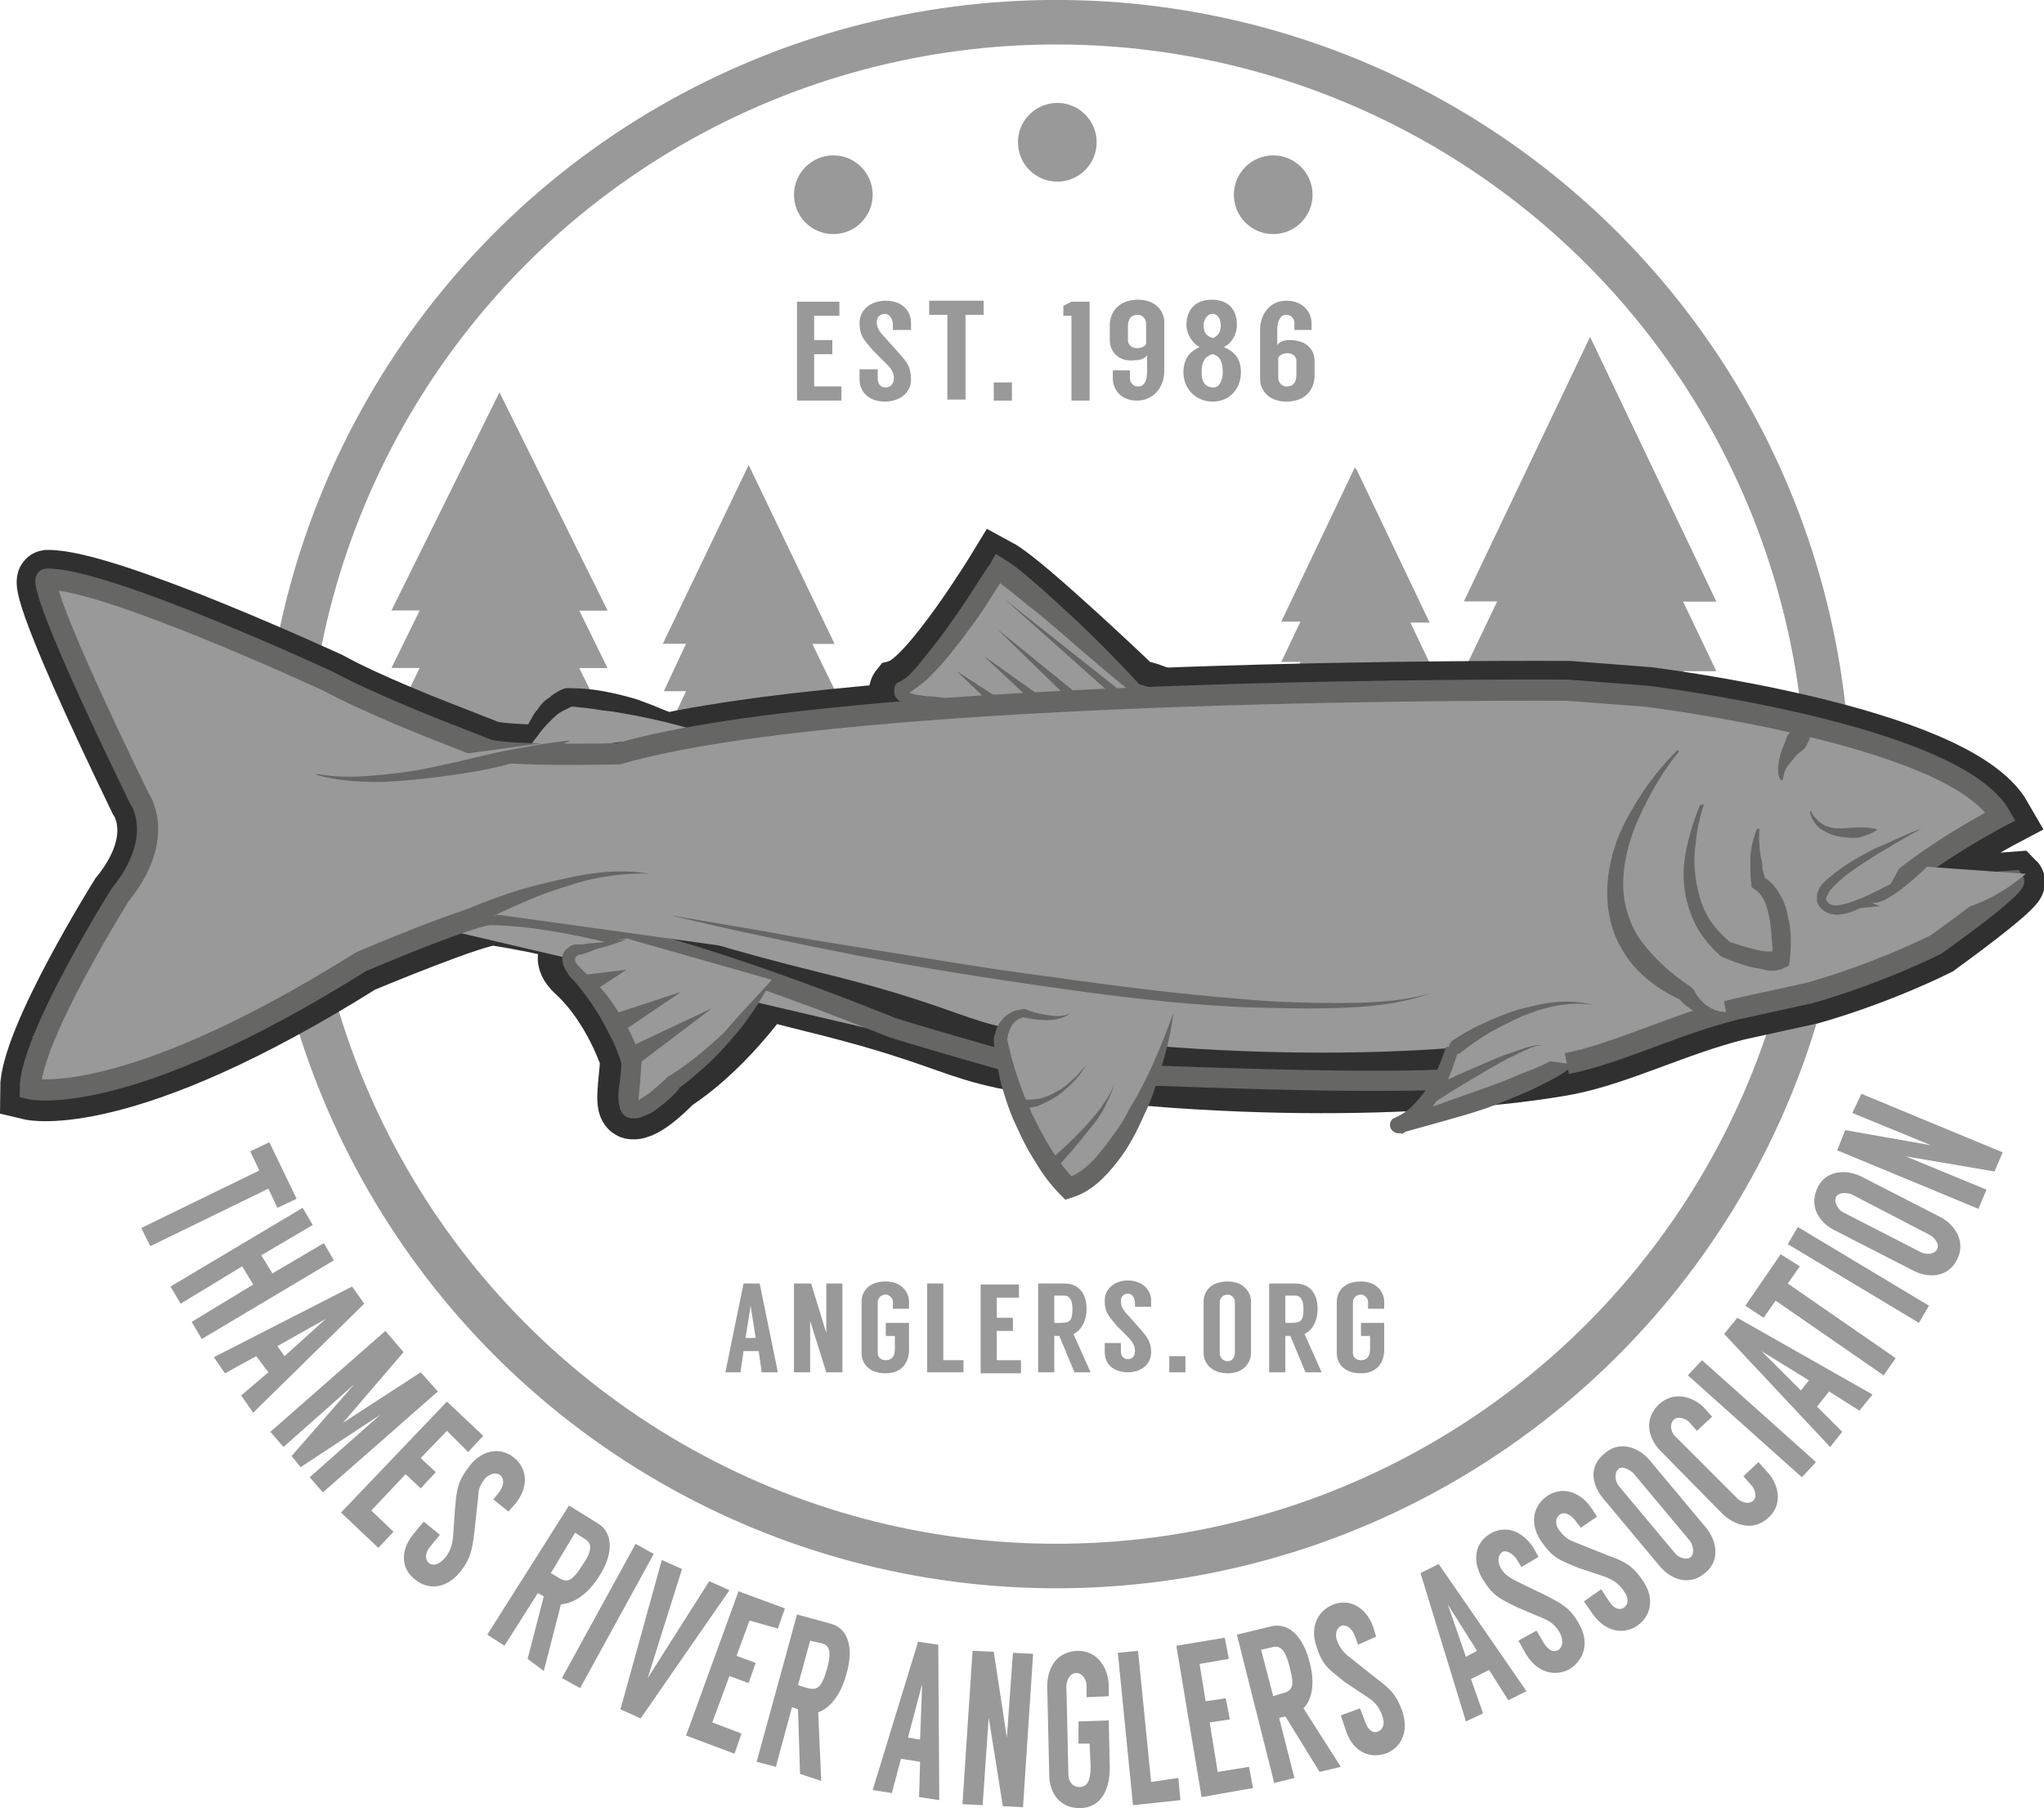 <?xml version="1.0" encoding="utf-8"?>
<!-- Generator: Adobe Illustrator 23.0.1, SVG Export Plug-In . SVG Version: 6.00 Build 0)  -->
<svg version="1.1" id="logo" xmlns="http://www.w3.org/2000/svg" xmlns:xlink="http://www.w3.org/1999/xlink" x="0px" y="0px"
	 viewBox="0 0 202.6 179.2" style="enable-background:new 0 0 202.6 179.2;" xml:space="preserve">
<style type="text/css">
	.st0{fill:#999999;}
	.st1{fill:none;}
	.st2{fill:none;stroke:#999999;stroke-width:4.411;stroke-miterlimit:10;}
	.st3{fill:#999999;stroke:#303030;stroke-width:6;stroke-miterlimit:10;}
	.st4{fill:#999999;stroke:#303030;stroke-miterlimit:10;}
	.st5{fill:#666665;}
	.st6{fill:#999999;stroke:#666665;stroke-width:2;stroke-linecap:round;stroke-linejoin:round;stroke-miterlimit:10;}
	.st7{fill:#999999;stroke:#666665;stroke-width:2;stroke-miterlimit:10;}
	.st8{fill:#303030;}
	.st9{fill:#999999;stroke:#666665;stroke-width:2.1;stroke-miterlimit:10;}
	.st10{fill:#999999;stroke:#D42027;stroke-width:2;stroke-linejoin:round;stroke-miterlimit:10;}
	.st11{fill:#999999;stroke:#D42027;stroke-linejoin:round;stroke-miterlimit:10;}
	.st12{fill:#999999;stroke:#D42027;stroke-width:2;stroke-linecap:round;stroke-linejoin:round;stroke-miterlimit:10;}
	.st13{fill:#999999;stroke:#D42027;stroke-miterlimit:10;}
</style>
<g id="XMLID_257_">
	<g id="XMLID_222_">
		<path id="XMLID_225_" class="st0" d="M80.5,63.8h2.2l-8.5-17.7l-8.5,17.7H68l-2.2,4.7H68l-2.2,4.7h7.4v4.1c0,0.6,0.5,1.1,1.1,1.1
			l0,0c0.6,0,1.1-0.5,1.1-1.1v-4.1h7.4l-2.2-4.7h2.2L80.5,63.8z"/>
		<path id="XMLID_224_" class="st0" d="M75.3,73.2h7.4l-2.2-4.7h2.2l-2.2-4.7h2.2l-8.5-17.7v32.2l0,0c0.6,0,1.1-0.5,1.1-1.1V73.2z"
			/>
	</g>
	<path id="XMLID_43_" class="st0" d="M158.3,96.1c0,0-10.3-1.2-14.2,7.6c0,0-1.5,6.1-5.5,8c0,0,12.6-3.5,16.7-6.3
		c0,0,4.6-5.2,6.3-6.5"/>
	<g id="XMLID_217_">
		<path id="XMLID_220_" class="st0" d="M166.8,59.6h3.3l-12.5-26.2l-12.5,26.2h3.3l-3.3,6.9h3.3l-3.3,6.9H156v6
			c0,0.9,0.7,1.6,1.6,1.6l0,0c0.9,0,1.6-0.7,1.6-1.6v-6h10.9l-3.3-6.9h3.3L166.8,59.6z"/>
		<path id="XMLID_219_" class="st0" d="M159.2,73.4h10.9l-3.3-6.9h3.3l-3.3-6.9h3.3l-12.5-26.2V81l0,0c0.9,0,1.6-0.7,1.6-1.6V73.4z"
			/>
	</g>
	<g id="XMLID_212_">
		<path id="XMLID_216_" class="st0" d="M139.7,61.6h1.9l-7.3-15.3L127,61.6h1.9l-1.9,4h1.9l-1.9,4h6.4v3.5c0,0.5,0.4,0.9,0.9,0.9
			l0,0c0.5,0,0.9-0.4,0.9-0.9v-3.5h6.4l-1.9-4h1.9L139.7,61.6z"/>
		<path id="XMLID_215_" class="st0" d="M135.3,69.7h6.4l-1.9-4h1.9l-1.9-4h1.9l-7.3-15.3v27.8l0,0c0.5,0,0.9-0.4,0.9-0.9V69.7z"/>
	</g>
	<g id="XMLID_209_">
		<path id="XMLID_211_" class="st0" d="M57.4,60.5h2.8L49.5,38.9L38.8,60.5h2.8l-2.8,5.7h2.8l-2.8,5.7h9.4v4.9
			c0,0.7,0.6,1.3,1.3,1.3l0,0c0.7,0,1.3-0.6,1.3-1.3v-4.9h9.4l-2.8-5.7h2.8L57.4,60.5z"/>
		<path id="XMLID_210_" class="st0" d="M50.8,71.9h9.4l-2.8-5.7h2.8l-2.8-5.7h2.8L49.5,38.9v39.3l0,0c0.7,0,1.3-0.6,1.3-1.3V71.9z"
			/>
	</g>
	<path id="XMLID_206_" class="st1" d="M70.3,80.6"/>
	<circle id="XMLID_205_" class="st2" cx="104.7" cy="78.7" r="76.5"/>
	<g id="XMLID_134_">
		<path id="XMLID_135_" class="st0" d="M27.5,119.7l-0.9-1.9l-11.7,5.7l-0.9-1.8l11.7-5.7l-0.9-1.9l1.9-0.9l2.7,5.6L27.5,119.7z"/>
		<path id="XMLID_149_" class="st0" d="M33.1,124.9L20,132.7l-1-1.7l6.1-3.7l-1.1-1.8l-6.1,3.7l-1-1.7l13.1-7.8l1,1.7l-5.1,3
			l1.1,1.8l5.1-3L33.1,124.9z"/>
		<path id="XMLID_153_" class="st0" d="M26.6,136l-1.2-1.6l-3.1,1.7l-1.1-1.6l13.7-7l1.2,1.7l-11,10.8l-1.2-1.7L26.6,136z
			 M28.2,134.4l4.1-3.7l0,0l-4.8,2.7L28.2,134.4z"/>
		<path id="XMLID_156_" class="st0" d="M43.4,137.9l-11.4,10l-1.3-1.5l7-6.2l-7.9,5.2l-0.9-1.1l6.2-7.1l0,0l-7,6.2l-1.3-1.5l11.4-10
			l1.8,2.1l-6,7l0,0l7.7-5L43.4,137.9z"/>
		<path id="XMLID_180_" class="st0" d="M44.3,141.8l-2.6,2.7l1.5,1.4l-1.5,1.6l-1.5-1.4l-3.4,3.6l2.2,2.1l-1.5,1.6l-3.7-3.5l10.5-11
			l3.6,3.4l-1.5,1.6L44.3,141.8z"/>
		<path id="XMLID_182_" class="st0" d="M48.9,148.6l0.4-0.5c0.7-0.8,0.7-1.5,0.3-1.9c-0.4-0.3-1-0.2-1.5,0.3c-0.4,0.5-0.7,1-0.7,1.8
			l-0.4,3.7c-0.2,1.5-0.3,2.4-1.4,3.8c-1.4,1.7-3.2,1.8-4.5,0.7c-1.3-1-1.5-2.8-0.1-4.5l1-1.2l1.6,1.3l-0.9,1.1
			c-0.6,0.7-0.6,1.3-0.2,1.7c0.4,0.3,1,0.2,1.6-0.5c0.5-0.6,0.7-1.2,0.8-2l0.2-2.9c0.2-2,0.2-2.6,1.5-4.3c1.3-1.6,3.1-1.8,4.4-0.7
			c1.3,1.1,1.4,2.9,0.1,4.5l-0.7,0.8L48.9,148.6z"/>
		<path id="XMLID_199_" class="st0" d="M52.3,164.4l1.6-6.2c-0.2-0.1-0.5-0.3-0.6-0.3l-3.3,5.2l-1.7-1.1l8.1-12.8l2.9,1.8
			c1.6,1,1.4,3.2,0.1,5.2c-1.2,1.9-2.6,2.7-3.8,2.8l-1.7,6.6L52.3,164.4z M54.6,155.9l0.5,0.3c1.1,0.7,1.5,0.7,2.7-1.2
			c0.7-1,1-1.9,0.3-2.4l-1.1-0.7L54.6,155.9z"/>
		<path id="XMLID_203_" class="st0" d="M57.5,167.3l-1.8-1L63,153l1.8,1L57.5,167.3z"/>
		<path id="XMLID_218_" class="st0" d="M63.5,170.3l-2-0.9l4.1-14.8l2,0.9l-3.4,10.8l0,0l6.1-9.6l2,0.9L63.5,170.3z"/>
		<path id="XMLID_227_" class="st0" d="M74.3,160.6l-1.3,3.5l1.9,0.7l-0.7,2l-1.9-0.7l-1.7,4.6l2.9,1.1l-0.7,2l-4.8-1.8l5.2-14.3
			l4.6,1.7l-0.7,2L74.3,160.6z"/>
		<path id="XMLID_229_" class="st0" d="M79.3,175.8l-0.2-6.4c-0.3-0.1-0.5-0.2-0.6-0.2l-1.6,5.9l-1.9-0.5l4-14.6l3.3,0.9
			c1.9,0.5,2.3,2.6,1.6,5c-0.6,2.2-1.7,3.4-2.8,3.8l0.3,6.8L79.3,175.8z M79.1,167l0.6,0.2c1.3,0.4,1.7,0.2,2.3-1.9
			c0.3-1.2,0.4-2.1-0.4-2.4l-1.3-0.3L79.1,167z"/>
		<path id="XMLID_232_" class="st0" d="M91.2,174.6l-1.9-0.3l-0.9,3.4l-1.9-0.3l4.5-14.7l2,0.3l0.1,15.4l-2-0.3L91.2,174.6z
			 M91.2,172.4l0.2-5.5l0,0l-1.4,5.3L91.2,172.4z"/>
		<path id="XMLID_235_" class="st0" d="M102.4,163.9l-1,15.2l-2-0.1l-1.4-8.8l0,0l-0.6,8.7l-2-0.1l1-15.2l2.1,0.1l1.3,8.5l0,0
			l0.6-8.4L102.4,163.9z"/>
		<path id="XMLID_237_" class="st0" d="M107.7,168.2l0-1.2c0-0.5-0.4-1.2-1-1.2c-0.7,0-1,0.8-1,1.3l0.2,8.8c0,0.5,0.3,1.2,1.1,1.2
			c0.8,0,1.1-0.7,1.1-2l-0.1-2.3l-1.1,0l0-2.2l3-0.1l0.1,4.7c0,2.1-0.8,3.9-2.9,4c-2.3,0-3.1-1.8-3.1-3.3l-0.2-8.8
			c0-1.5,0.7-3.4,3-3.5c2.1,0,3,1.8,3.1,3.3l0,1.2L107.7,168.2z"/>
		<path id="XMLID_239_" class="st0" d="M116.8,176.2l0.2,2.2l-4.7,0.5l-1.5-15.1l2-0.2l1.3,13L116.8,176.2z"/>
		<path id="XMLID_241_" class="st0" d="M118.9,164.9l0.6,3.7l2-0.3l0.4,2.1l-2,0.3l0.8,4.9l3.1-0.5l0.4,2.1l-5.1,0.9l-2.5-15
			l4.8-0.8l0.4,2.1L118.9,164.9z"/>
		<path id="XMLID_243_" class="st0" d="M130.8,175.6l-3.4-5.5c-0.3,0.1-0.6,0.1-0.6,0.2l1.5,5.9l-2,0.5l-3.7-14.7l3.3-0.8
			c1.9-0.5,3.3,1.1,3.9,3.5c0.6,2.2,0.2,3.8-0.6,4.6l3.7,5.8L130.8,175.6z M126.2,168.1l0.6-0.2c1.3-0.3,1.6-0.6,1-2.8
			c-0.3-1.2-0.7-2-1.5-1.9l-1.3,0.3L126.2,168.1z"/>
		<path id="XMLID_246_" class="st0" d="M134.6,163l-0.2-0.6c-0.3-1-0.9-1.4-1.4-1.3c-0.5,0.2-0.7,0.8-0.5,1.4
			c0.2,0.6,0.5,1.1,1.1,1.6l2.9,2.3c1.2,0.9,1.9,1.5,2.5,3.2c0.7,2.1-0.2,3.7-1.7,4.2c-1.6,0.5-3.2-0.2-3.9-2.3l-0.5-1.5l1.9-0.7
			l0.5,1.3c0.3,0.9,0.8,1.2,1.3,1c0.5-0.2,0.7-0.8,0.4-1.6c-0.3-0.8-0.7-1.3-1.3-1.7l-2.4-1.6c-1.6-1.3-2.2-1.6-2.8-3.5
			c-0.7-1.9,0.1-3.6,1.7-4.2c1.6-0.6,3.2,0.3,3.9,2.2l0.3,1L134.6,163z"/>
		<path id="XMLID_248_" class="st0" d="M147.6,165.5l-1.8,0.9l1.2,3.4l-1.7,0.8l-4.5-14.7l1.8-0.9l8.7,12.6l-1.8,0.9L147.6,165.5z
			 M146.4,163.6l-2.9-4.6l0,0l1.8,5.2L146.4,163.6z"/>
		<path id="XMLID_251_" class="st0" d="M150.8,155.3l-0.3-0.5c-0.5-0.9-1.2-1.2-1.6-1c-0.4,0.3-0.5,0.9-0.2,1.5
			c0.3,0.6,0.7,0.9,1.4,1.3l3.3,1.6c1.3,0.7,2.2,1.1,3.1,2.7c1.1,1.9,0.5,3.6-0.9,4.5c-1.4,0.8-3.2,0.4-4.3-1.4l-0.8-1.4l1.8-1
			l0.7,1.2c0.5,0.8,1,1,1.5,0.7c0.4-0.3,0.5-0.9,0.1-1.7c-0.4-0.7-0.9-1.1-1.6-1.4l-2.6-1.1c-1.8-0.9-2.4-1.1-3.5-2.9
			c-1-1.8-0.7-3.5,0.8-4.4c1.5-0.9,3.2-0.3,4.3,1.4l0.5,0.9L150.8,155.3z"/>
		<path id="XMLID_253_" class="st0" d="M156.7,151.4l-0.4-0.5c-0.6-0.9-1.3-1.1-1.7-0.8c-0.4,0.3-0.5,0.9-0.1,1.5
			c0.4,0.5,0.7,0.9,1.5,1.2l3.5,1.4c1.4,0.5,2.3,0.9,3.3,2.4c1.3,1.8,0.8,3.6-0.5,4.5c-1.3,0.9-3.1,0.7-4.4-1.1l-0.9-1.3l1.7-1.2
			l0.8,1.2c0.5,0.8,1.1,0.9,1.5,0.6c0.4-0.3,0.5-0.9-0.1-1.7c-0.5-0.7-1-1-1.7-1.3l-2.7-0.9c-1.9-0.8-2.5-0.9-3.7-2.6
			c-1.2-1.7-0.9-3.5,0.5-4.5c1.4-1,3.2-0.6,4.4,1.1l0.6,0.9L156.7,151.4z"/>
		<path id="XMLID_255_" class="st0" d="M163.5,144.7l5.6,6.7c1,1.2,1.5,3.2-0.1,4.5c-1.7,1.4-3.5,0.5-4.5-0.7l-5.6-6.7
			c-1-1.2-1.6-3.1,0.2-4.5C160.6,142.7,162.5,143.5,163.5,144.7z M161.9,146c-0.3-0.3-1.1-0.8-1.5-0.4c-0.5,0.5-0.2,1.3,0,1.6
			l5.6,6.7c0.3,0.4,1.1,0.8,1.6,0.4c0.4-0.4,0.2-1.2-0.1-1.6L161.9,146z"/>
		<path id="XMLID_259_" class="st0" d="M168.2,141.8l-0.8-0.9c-0.3-0.3-1.1-0.6-1.5-0.2c-0.5,0.5-0.2,1.3,0.1,1.6l6.2,6.2
			c0.3,0.3,1.1,0.7,1.6,0.2c0.4-0.4,0.1-1.2-0.2-1.5l-0.8-0.9l1.5-1.4l0.8,0.9c1.1,1.1,1.7,3.1,0.3,4.5c-1.6,1.6-3.5,0.8-4.6-0.2
			l-6.2-6.3c-1.1-1.1-1.8-3-0.2-4.6c1.5-1.4,3.4-0.8,4.5,0.3l0.8,0.9L168.2,141.8z"/>
		<path id="XMLID_261_" class="st0" d="M180,144.9l-1.4,1.5l-11.3-10.1l1.4-1.5L180,144.9z"/>
		<path id="XMLID_263_" class="st0" d="M181.3,137.9l-1.2,1.5l2.5,2.5l-1.2,1.5l-10.5-11.2l1.3-1.6l13.4,7.6l-1.3,1.6L181.3,137.9z
			 M179.3,136.8l-4.7-2.9l0,0l3.9,3.9L179.3,136.8z"/>
		<path id="XMLID_266_" class="st0" d="M178.4,125.5l-1.2,1.7l10.7,7.4l-1.2,1.7l-10.7-7.4l-1.2,1.7l-1.8-1.2l3.5-5.1L178.4,125.5z"
			/>
		<path id="XMLID_268_" class="st0" d="M191.2,129.4l-1,1.7l-13-7.8l1-1.7L191.2,129.4z"/>
		<path id="XMLID_270_" class="st0" d="M184.5,116.6l7.8,4c1.4,0.7,2.6,2.4,1.7,4.2c-1,2-3.1,1.8-4.4,1.1l-7.8-4
			c-1.4-0.7-2.6-2.3-1.6-4.3C181.1,115.9,183.1,115.9,184.5,116.6z M183.6,118.4c-0.4-0.2-1.3-0.3-1.6,0.2c-0.3,0.6,0.3,1.3,0.6,1.5
			l7.8,4c0.4,0.2,1.3,0.3,1.6-0.3c0.3-0.5-0.3-1.2-0.7-1.4L183.6,118.4z"/>
		<path id="XMLID_273_" class="st0" d="M184.5,108.4l14,5.8l-0.8,1.9l-8.8-1.5l0,0l8,3.3l-0.8,1.9l-14-5.8l0.8-2l8.5,1.5l0,0
			l-7.8-3.2L184.5,108.4z"/>
	</g>
	<g id="XMLID_56_">
		<g>
			<g id="XMLID_558_">
				<path class="st0" d="M75.2,133.9h-1.5l-0.3,2.1h-1.5l1.8-8.8h1.6l1.8,8.8h-1.6L75.2,133.9z M74.9,132.6l-0.5-3.2h0l-0.5,3.2
					H74.9z"/>
			</g>
			<g id="XMLID_556_">
				<path class="st0" d="M83.5,127.2v8.8h-1.6l-1.6-5.1h0v5.1h-1.6v-8.8h1.7l1.5,4.9h0v-4.9H83.5z"/>
			</g>
			<g id="XMLID_554_">
				<path class="st0" d="M88.5,129.7V129c0-0.3-0.3-0.7-0.7-0.7c-0.6,0-0.8,0.5-0.8,0.7v5.1c0,0.3,0.2,0.7,0.8,0.7
					c0.6,0,0.9-0.4,0.9-1.1v-1.3h-0.9v-1.3h2.3v2.7c0,1.2-0.7,2.3-2.3,2.3c-1.8,0-2.4-1.1-2.4-2V129c0-0.9,0.6-2,2.4-2
					c1.6,0,2.3,1.1,2.3,2v0.7H88.5z"/>
			</g>
			<g id="XMLID_552_">
				<path class="st0" d="M95.5,134.7v1.3h-3.6v-8.8h1.6v7.6H95.5z"/>
			</g>
			<g id="XMLID_550_">
				<path class="st0" d="M98.8,128.4v2.2h1.6v1.3h-1.6v2.9h2.4v1.3h-4v-8.8h3.8v1.3H98.8z"/>
			</g>
			<g id="XMLID_547_">
				<path class="st0" d="M106.5,136l-1.5-3.6c-0.2,0-0.4,0-0.5,0v3.6h-1.6v-8.8h2.6c1.5,0,2.2,1.1,2.2,2.5c0,1.3-0.6,2.2-1.3,2.5
					l1.7,3.8H106.5z M104.5,131.1h0.5c1,0,1.3-0.1,1.3-1.4c0-0.7-0.2-1.3-0.8-1.3h-1V131.1z"/>
			</g>
			<g id="XMLID_545_">
				<path class="st0" d="M112.5,129.6v-0.4c0-0.6-0.3-1-0.7-1c-0.4,0-0.7,0.3-0.7,0.7c0,0.4,0.1,0.7,0.4,1.1l1.6,1.8
					c0.6,0.7,1,1.2,1,2.2c0,1.3-1.1,2-2.3,2c-1.3,0-2.3-0.7-2.3-2v-0.9h1.6v0.8c0,0.5,0.3,0.8,0.7,0.8c0.4,0,0.7-0.3,0.7-0.8
					c0-0.5-0.2-0.8-0.5-1.2l-1.3-1.3c-0.8-1-1.2-1.3-1.2-2.5c0-1.2,1-2,2.3-2c1.3,0,2.3,0.8,2.3,2v0.6H112.5z"/>
			</g>
			<g id="XMLID_543_">
				<path class="st0" d="M115.9,134.4h1.6v1.6h-1.6V134.4z"/>
			</g>
			<g id="XMLID_540_">
				<path class="st0" d="M124,129v5.1c0,0.9-0.7,2-2.3,2c-1.7,0-2.4-1.1-2.4-2V129c0-0.9,0.6-2,2.4-2C123.3,127,124,128.1,124,129z
					 M122.4,129c0-0.3-0.3-0.7-0.7-0.7c-0.6,0-0.8,0.5-0.8,0.7v5.1c0,0.3,0.2,0.8,0.8,0.8c0.5,0,0.7-0.5,0.7-0.8V129z"/>
			</g>
			<g id="XMLID_537_">
				<path class="st0" d="M129.4,136l-1.5-3.6c-0.2,0-0.4,0-0.5,0v3.6h-1.6v-8.8h2.6c1.5,0,2.2,1.1,2.2,2.5c0,1.3-0.6,2.2-1.3,2.5
					l1.7,3.8H129.4z M127.4,131.1h0.5c1,0,1.3-0.1,1.3-1.4c0-0.7-0.2-1.3-0.8-1.3h-1V131.1z"/>
			</g>
			<g id="XMLID_535_">
				<path class="st0" d="M135.6,129.7V129c0-0.3-0.3-0.7-0.7-0.7c-0.6,0-0.8,0.5-0.8,0.7v5.1c0,0.3,0.2,0.7,0.8,0.7
					c0.6,0,0.9-0.4,0.9-1.1v-1.3h-0.9v-1.3h2.3v2.7c0,1.2-0.7,2.3-2.3,2.3c-1.8,0-2.4-1.1-2.4-2V129c0-0.9,0.6-2,2.4-2
					c1.6,0,2.3,1.1,2.3,2v0.7H135.6z"/>
			</g>
		</g>
	</g>
	<g id="XMLID_1_">
		<g>
			<g id="XMLID_490_">
				<path class="st0" d="M80.7,31.3v2.4h1.8v1.4h-1.8v3.2h2.7v1.4H79v-9.8h4.2v1.4H80.7z"/>
			</g>
			<g id="XMLID_488_">
				<path class="st0" d="M88.5,32.6v-0.4c0-0.7-0.4-1.1-0.8-1.1c-0.4,0-0.8,0.3-0.8,0.8c0,0.4,0.1,0.7,0.5,1.2l1.8,2
					c0.7,0.8,1.1,1.3,1.1,2.5c0,1.4-1.2,2.2-2.6,2.2c-1.4,0-2.5-0.8-2.5-2.2v-1H87v0.9c0,0.6,0.3,0.9,0.8,0.9c0.4,0,0.8-0.3,0.8-0.9
					c0-0.5-0.2-0.9-0.6-1.3l-1.5-1.5c-0.9-1.1-1.3-1.4-1.3-2.7c0-1.3,1.1-2.2,2.6-2.2c1.5,0,2.5,0.9,2.5,2.2v0.7H88.5z"/>
			</g>
			<g id="XMLID_486_">
				<path class="st0" d="M97.5,31.2h-1.8v8.4h-1.8v-8.4h-1.8v-1.4h5.4V31.2z"/>
			</g>
			<g id="XMLID_484_">
				<path class="st0" d="M98.5,37.9h1.8v1.8h-1.8V37.9z"/>
			</g>
			<g id="XMLID_482_">
				<path class="st0" d="M106.2,29.9h1.8v9.8h-1.8v-8.4h-0.8v-1L106.2,29.9z"/>
			</g>
			<g id="XMLID_479_">
				<path class="st0" d="M110,33.7c0-0.1,0-1.2,0-1.4c0-1.5,1-2.6,2.8-2.6c1.8,0,2.6,1.2,2.6,2.2c0,0,0,4.7,0,4.9
					c0,1.6-1.1,2.9-2.7,2.9c-1.7,0-2.4-1.2-2.4-2.2v-0.8h1.7v0.8c0,0.4,0.3,0.8,0.8,0.8c0.7,0,0.9-0.7,0.9-1.5v-1.6
					c-0.2,0.3-0.6,0.5-1.2,0.5C110.8,35.9,110,34.8,110,33.7z M111.8,33.7c0,0.5,0.4,0.8,0.9,0.8c0.6,0,0.9-0.3,0.9-0.5v-2
					c0-0.3-0.3-0.8-0.8-0.8c-0.7,0-1,0.4-1,1.2C111.8,32.4,111.8,33.6,111.8,33.7z"/>
			</g>
			<g id="XMLID_475_">
				<path class="st0" d="M123,36.9c0,1.6-1.1,2.9-2.8,2.9c-1.7,0-2.9-1.3-2.9-2.9c0-1.4,0.7-2.1,1.6-2.5c-0.6-0.3-1.3-1.2-1.3-2.2
					c0-1.5,0.9-2.5,2.5-2.5c1.6,0,2.5,0.9,2.5,2.5c0,1-0.6,1.9-1.3,2.2C122.3,34.8,123,35.5,123,36.9z M121.2,36.9
					c0-0.9-0.2-1.6-1-1.8c-0.8,0.2-1.1,0.8-1.1,1.8c0,1,0.4,1.5,1.2,1.5C120.9,38.4,121.2,37.6,121.2,36.9z M119.3,32.3
					c0,0.5,0.2,1,0.9,1.2c0.6-0.2,0.8-0.7,0.8-1.2c0-0.7-0.3-1.2-0.8-1.2S119.3,31.6,119.3,32.3z"/>
			</g>
			<g id="XMLID_446_">
				<path class="st0" d="M130.3,35.8c0,0.1,0,1.2,0,1.4c0,1.5-1,2.6-2.8,2.6c-1.8,0-2.6-1.2-2.6-2.2c0,0,0-4.7,0-4.9
					c0-1.6,1-2.9,2.6-2.9c1.7,0,2.5,1.2,2.5,2.2v0.7h-1.7V32c0-0.4-0.3-0.8-0.8-0.8c-0.7,0-0.9,0.8-0.9,1.5v1.5
					c0.2-0.3,0.6-0.5,1.2-0.5C129.6,33.7,130.3,34.7,130.3,35.8z M128.5,35.8c0-0.5-0.4-0.8-0.9-0.8c-0.5,0-0.9,0.3-0.9,0.5v2
					c0,0.3,0.3,0.8,0.8,0.8c0.7,0,1-0.4,1-1.2C128.5,37.1,128.5,36,128.5,35.8z"/>
			</g>
		</g>
	</g>
	<g id="XMLID_194_">
		<circle id="XMLID_197_" class="st0" cx="104.8" cy="14.1" r="3.9"/>
		
			<ellipse id="XMLID_195_" transform="matrix(0.771 -0.636 0.636 0.771 15.996 68.262)" class="st0" cx="103" cy="11.9" rx="0.8" ry="0.5"/>
	</g>
	<g id="XMLID_191_">
		<circle id="XMLID_193_" class="st0" cx="82.6" cy="19.3" r="3.9"/>
		
			<ellipse id="XMLID_192_" transform="matrix(0.771 -0.636 0.636 0.771 7.627 55.344)" class="st0" cx="80.8" cy="17.1" rx="0.8" ry="0.5"/>
	</g>
	<g id="XMLID_188_">
		<circle id="XMLID_190_" class="st0" cx="126.2" cy="19.3" r="3.9"/>
		
			<ellipse id="XMLID_189_" transform="matrix(0.771 -0.636 0.636 0.771 17.588 83.068)" class="st0" cx="124.4" cy="17.1" rx="0.8" ry="0.5"/>
	</g>
	<ellipse id="XMLID_187_" class="st0" cx="82.6" cy="20.6" rx="2" ry="1"/>
	<ellipse id="XMLID_186_" class="st0" cx="104.8" cy="15.5" rx="2" ry="1"/>
	<ellipse id="XMLID_185_" class="st0" cx="126.2" cy="20.6" rx="2" ry="1"/>
	<path id="XMLID_40_" class="st3" d="M116.9,70c0,0-2.8-1.5-4.3-1.6c0,0-11.1-10.6-13.7-12c0,0-6.7,11-9.7,11.9c0,0-0.8,1,2.7,1.3
		c0,0,3.3,0,3.6,0.4c0,0,1.2,0.4,1.1,1.1"/>
	<path id="XMLID_37_" class="st4" d="M69.3,72.5c0,0-5-3.1-12.8-3.5c0,0-2.3,0.5-4.2,4.3c0,0,0,0.7,1.2,1.3"/>
	<path id="XMLID_11_" class="st3" d="M49,90.7c-1.5-0.2-13.2,4.7-13.2,4.7C12.2,110.2,3,108,3,108c0-5,8.9-19.2,8.9-19.2
		c4.7-5.8,1.9-9.6,1.9-9.6C3.4,57.7,4.7,57.5,4.7,57.5c5.8-0.1,27.9,10.1,27.9,10.1c3.8,2.1,10.5,4.7,10.5,4.7l5.1,2
		c1.5,0.8,13.2,0.5,13.2,0.5c23.6-6.8,94.1-6.3,94.1-6.3l7.8,0.6c0,0,30.4,3.7,35.1,11.9c0,0-7.2,3.8-11.5,7.8c0,0,6.1-0.7,7.5-1
		l5.3-0.4c0,0,0.4,0.4-7.7,6.3c0,0-5.5,2.8-12.5,4.8l-7.3,1.6c-6,1.5-11.7,4.4-16.8,5.4c0,0-14.7,3-39,1.3
		C92,105,99.7,104,80.6,99.3S61,92.6,49,90.7z"/>
	<path id="XMLID_12_" class="st0" d="M116.3,100.4c0,0-3.6,15.2-10.3,17.4c0,0-3-3-5.1-8.4c-0.7-1.9-1.3-4-1.7-6.4
		c0,0,0.3-2.4,2.3-2.6c0,0,3.2,1.1,4.7,0"/>
	<path id="XMLID_5_" class="st3" d="M76.5,97.1c0,0-4,6.3-9.8,10.1c0,0-2.8,3-4.1,2.7c-0.7-0.2-0.3-2.2-0.1-4.9c0,0-1.6-5.2-5.4-8.7
		c0,0-1.8-1.5,0-2.3c0,0,0.4,0.1,5-1"/>
	<polygon id="XMLID_338_" class="st1" points="95.9,129.6 103.6,129.6 103.6,129.6 95.9,129.6 	"/>
	<g id="XMLID_294_">
		<path class="st0" d="M38.8,95"/>
	</g>
	<g id="XMLID_114_">
		<path class="st0" d="M38.8,69.6"/>
	</g>
	<g id="XMLID_173_">
		<line class="st0" x1="7.7" y1="65.5" x2="29.4" y2="72.8"/>
		<polygon class="st5" points="8,64.6 29.4,72.8 7.4,66.5 		"/>
	</g>
	<g id="XMLID_170_">
		<line class="st0" x1="12.2" y1="75.7" x2="23.8" y2="77"/>
		<polygon class="st5" points="12.3,74.7 23.8,77 12.1,76.7 		"/>
	</g>
	<g id="XMLID_167_">
		<line class="st0" x1="13.7" y1="86.2" x2="23.8" y2="84"/>
		<polygon class="st5" points="13.4,85.2 23.8,84 13.9,87.2 		"/>
	</g>
	<g id="XMLID_164_">
		<line class="st0" x1="10.5" y1="91.9" x2="27.4" y2="88.1"/>
		<polygon class="st5" points="10.2,90.9 27.4,88.1 10.7,92.8 		"/>
	</g>
	<g id="XMLID_161_">
		<line class="st0" x1="6.6" y1="98.1" x2="28.4" y2="90.8"/>
		<polygon class="st5" points="6.3,97.2 28.4,90.8 6.9,99.1 		"/>
	</g>
	<g id="XMLID_158_">
		<line class="st0" x1="3.6" y1="103.7" x2="28.2" y2="95"/>
		<polygon class="st5" points="3.2,102.7 28.2,95 3.9,104.6 		"/>
	</g>
	<path id="XMLID_157_" class="st0" d="M185.9,78.9c0-0.4-0.2-0.8-0.6-0.8c-0.1,0-0.5-0.2-0.7-0.2c-0.3-0.1-0.7-0.1-1,0
		c-0.2,0-1,0.3-1.1,0.4c-0.6,0.3-0.6,0.4-1,1c-0.2,0.4-0.1,1.2,0.3,1.4c0.9,0.4,1.4,1.1,2.4,0.9c0.3,0,0.7-0.1,0.9-0.4
		c0.3-0.3,0.4-0.6,0.5-0.9c0.1-0.3,0.1-0.3,0.2-0.6"/>
	<path id="XMLID_22_" class="st6" d="M43.2,91.9c0,0,4.6-6.3,44.9,9.8c0,0-0.8-0.1,11.1,3.3"/>
	<path id="XMLID_9_" class="st7" d="M114.4,106.6c5.6,0.2,16.6,0.6,24.3,0.5c0,0,1.6,0,4.2-0.1"/>
	<g id="XMLID_20_">
		<path class="st0" d="M158.3,96.1c0,0-10.3-1.2-14.2,7.6c0,0-1.5,6.1-5.5,8c0,0,12.6-3.5,16.7-6.3c0,0,4.6-5.2,6.3-6.5"/>
		<path class="st5" d="M158.3,96.2c-1.4-0.1-2.9,0.1-4.2,0.3c-1.4,0.3-2.7,0.8-4,1.4c-1.2,0.6-2.3,1.5-3.3,2.5c-1,1-1.6,2.2-2.2,3.5
			l0-0.1c-0.2,0.9-0.5,1.7-0.8,2.5c-0.3,0.8-0.7,1.6-1.1,2.3c-0.9,1.5-2.1,2.9-3.8,3.8l-0.6-1.5c2.8-0.9,5.6-1.9,8.4-2.9
			c1.4-0.5,2.8-1,4.1-1.6c1.4-0.5,2.7-1.1,3.9-1.8l-0.1,0.1c1.1-1.1,2.2-2.2,3.3-3.2c0.6-0.5,1.1-1,1.7-1.5c0.6-0.5,1.2-1,1.9-1.4
			c0,0,0.1,0,0.1,0c0,0,0,0.1,0,0.1c-1.1,1.1-2,2.3-2.9,3.5l-2.8,3.5c0,0-0.1,0.1-0.1,0.1l-0.1,0c-1.3,1-2.7,1.6-4.1,2.3
			c-1.4,0.6-2.8,1.2-4.2,1.7c-1.4,0.5-2.9,0.9-4.3,1.3c-1.4,0.4-2.9,0.8-4.3,1.2l0,0c-0.4,0.1-0.9-0.2-1-0.6
			c-0.1-0.4,0.1-0.8,0.4-0.9c0.7-0.3,1.3-0.7,1.8-1.2c0.5-0.5,1-1.1,1.5-1.8c0.4-0.7,0.8-1.4,1.1-2.1c0.3-0.7,0.6-1.5,0.8-2.2l0-0.1
			l0,0c0.7-1.3,1.5-2.6,2.6-3.7c1.1-1.1,2.3-1.9,3.6-2.5c1.3-0.6,2.8-1,4.2-1.2c1.4-0.2,2.9-0.3,4.3-0.1c0.1,0,0.1,0.1,0.1,0.1
			C158.4,96.2,158.4,96.2,158.3,96.2L158.3,96.2z"/>
	</g>
	<g id="XMLID_18_">
		<path class="st0" d="M116.9,70c0,0-2.8-1.5-4.3-1.6c0,0-11.1-10.6-13.7-12c0,0-6.7,11-9.7,11.9c0,0-0.8,1,2.7,1.3
			c0,0,3.3,0,3.6,0.4c0,0,1.2,0.4,1.1,1.1"/>
		<path class="st5" d="M116.9,70c-0.7-0.3-1.4-0.5-2.2-0.7c-0.4-0.1-0.7-0.2-1.1-0.3c-0.4-0.1-0.7-0.1-1-0.1l-0.1,0l-0.1-0.1
			c-2.4-1.9-4.7-3.9-7-5.9c-1.2-1-2.3-2-3.5-2.9c-1.1-0.9-2.4-2-3.5-2.7l1.3-0.4c-0.7,1.1-1.4,2.2-2.1,3.3c-0.7,1.1-1.5,2.1-2.3,3.2
			c-0.8,1-1.6,2.1-2.5,3c-0.5,0.5-0.9,1-1.5,1.4c-0.5,0.4-1.1,0.9-1.9,1.1l0.3-0.2c0.1-0.1,0.1-0.2,0-0.3c0-0.1,0,0,0,0
			c0.1,0.1,0.3,0.2,0.6,0.3c0.5,0.2,1,0.2,1.6,0.3l0,0c0.6,0,1.2,0.1,1.9,0.2c0.3,0,0.6,0.1,0.9,0.2c0.2,0,0.3,0.1,0.5,0.1
			c0.2,0.1,0.3,0.1,0.5,0.3l-0.1-0.1c0.3,0.1,0.5,0.3,0.7,0.5c0.2,0.2,0.4,0.5,0.3,0.8c0-0.3-0.2-0.5-0.4-0.6
			c-0.2-0.1-0.5-0.2-0.7-0.3l-0.1-0.1c0,0-0.2-0.1-0.3-0.1c-0.1,0-0.3,0-0.4,0c-0.3,0-0.6,0-0.9,0c-0.6,0-1.2,0-1.8,0.1l0,0
			c-0.6,0-1.2-0.1-1.8-0.2c-0.3-0.1-0.6-0.1-1-0.3c-0.2-0.1-0.4-0.3-0.5-0.6c-0.1-0.3-0.1-0.8,0.1-1.1l0.1-0.1l0.2-0.1
			c0.4-0.2,0.9-0.5,1.3-1c0.4-0.4,0.8-0.9,1.2-1.4c0.8-1,1.6-2,2.3-3c0.7-1,1.5-2.1,2.2-3.2c0.7-1.1,1.4-2.2,2.1-3.2l0.5-0.9
			l0.8,0.5c1.5,0.9,2.5,1.9,3.7,2.9c1.1,1,2.3,2.1,3.4,3.1c2.2,2.1,4.4,4.3,6.4,6.5l-0.3-0.1c0.4,0,0.8,0.2,1.2,0.3
			c0.4,0.1,0.7,0.3,1.1,0.5C115.6,69.2,116.3,69.6,116.9,70z"/>
	</g>
	<g id="XMLID_146_">
		<line class="st0" x1="111.8" y1="69.7" x2="99.6" y2="59.4"/>
		<path class="st5" d="M111.5,70L99.6,59.4l12.5,9.9c0.2,0.2,0.3,0.5,0.1,0.7C112,70.2,111.7,70.2,111.5,70
			C111.5,70.1,111.5,70.1,111.5,70z"/>
	</g>
	<g id="XMLID_143_">
		<line class="st0" x1="107" y1="69.6" x2="98.8" y2="62.3"/>
		<path class="st5" d="M106.7,70l-7.9-7.7l8.5,6.9c0.2,0.2,0.2,0.5,0.1,0.7C107.2,70.2,106.9,70.2,106.7,70
			C106.7,70,106.7,70,106.7,70z"/>
	</g>
	<g id="XMLID_140_">
		<line class="st0" x1="102.7" y1="69.2" x2="97.5" y2="65"/>
		<path class="st5" d="M102.4,69.6L97.5,65l5.5,3.9c0.2,0.2,0.3,0.5,0.1,0.7C103,69.8,102.7,69.8,102.4,69.6
			C102.4,69.7,102.4,69.6,102.4,69.6z"/>
	</g>
	<g id="XMLID_137_">
		<line class="st0" x1="99" y1="69.8" x2="94.8" y2="66.5"/>
		<path class="st5" d="M98.7,70.2l-3.9-3.7l4.5,2.9c0.2,0.1,0.3,0.5,0.2,0.7S99,70.4,98.7,70.2C98.8,70.3,98.7,70.2,98.7,70.2z"/>
	</g>
	<g id="XMLID_16_">
		<path class="st0" d="M69.3,72.5c0,0-5-3.1-12.8-3.5c0,0-2.3,0.5-4.2,4.3c0,0,0,0.7,1.2,1.3"/>
		<path class="st8" d="M69.3,72.5c-2.2-0.7-4.3-1.2-6.4-1.6c-1.1-0.2-2.1-0.4-3.2-0.5c-1.1-0.2-2.2-0.3-3.2-0.4l0.3,0
			c-0.1,0-0.3,0.1-0.5,0.2c-0.2,0.1-0.4,0.2-0.6,0.3c-0.4,0.2-0.7,0.5-1.1,0.9c-0.3,0.3-0.7,0.7-1,1.1c-0.3,0.4-0.6,0.8-0.9,1.2
			l0-0.2c0,0,0,0.1,0,0.2c0,0.1,0.1,0.2,0.1,0.4c0.1,0.2,0.3,0.5,0.5,0.7c-0.3-0.1-0.6-0.2-0.9-0.4c-0.2-0.1-0.3-0.2-0.4-0.4
			c-0.1-0.2-0.2-0.3-0.3-0.6l0,0l0.1-0.2c0.2-0.5,0.4-1,0.6-1.5c0.3-0.5,0.5-1,0.9-1.4c0.3-0.5,0.7-0.9,1.2-1.2
			c0.2-0.2,0.5-0.4,0.7-0.5c0.3-0.2,0.5-0.3,0.9-0.4l0.1,0l0.2,0c1.2,0,2.3,0.1,3.4,0.3c1.1,0.2,2.3,0.5,3.3,0.8
			c1.1,0.4,2.2,0.8,3.2,1.3C67.5,71.1,68.5,71.7,69.3,72.5z"/>
	</g>
	<path id="XMLID_133_" class="st0" d="M152.8,75.3c0-0.1-0.1-0.1-0.1-0.2c0-0.3-0.2-0.5-0.4-0.6c0,0-0.4-0.1-0.5-0.1
		c-0.2-0.1-0.5-0.1-0.7,0c-0.1,0-0.7,0.2-0.8,0.3c-0.4,0.2-0.6,0.5-0.8,1c-0.2,0.2-0.2,0.6,0.1,0.8c0.6,0.3,1.3,0.7,2,0.5
		c0.2,0,0.5-0.1,0.6-0.3c0.2-0.2,0.3-0.4,0.3-0.7c0.1-0.2,0.1-0.2,0.1-0.4C152.7,75.7,152.8,75.4,152.8,75.3z"/>
	<path id="XMLID_132_" class="st0" d="M138.4,75.4c0,0,0-0.1-0.1-0.1c0-0.2-0.1-0.3-0.3-0.4c0,0-0.2-0.1-0.3-0.1c-0.1,0-0.3,0-0.4,0
		c-0.1,0-0.4,0.1-0.5,0.2c-0.2,0.1-0.4,0.3-0.5,0.6c-0.1,0.2-0.1,0.4,0,0.5c0.4,0.2,0.8,0.4,1.2,0.3c0.1,0,0.3-0.1,0.4-0.2
		c0.1-0.1,0.2-0.2,0.2-0.4c0.1-0.1,0.1-0.1,0.1-0.2C138.4,75.7,138.5,75.5,138.4,75.4z"/>
	<path id="XMLID_131_" class="st0" d="M64.2,72.1c0,0,0-0.1-0.1-0.1c0-0.2-0.1-0.3-0.3-0.4c0,0-0.2-0.1-0.3-0.1c-0.1,0-0.3,0-0.4,0
		c-0.1,0-0.4,0.1-0.5,0.2c-0.3,0.1-0.4,0.3-0.5,0.6c-0.1,0.2-0.1,0.4,0,0.5c0.4,0.2,0.8,0.4,1.2,0.3c0.1,0,0.3-0.1,0.4-0.2
		c0.1-0.1,0.2-0.2,0.2-0.4c0.1-0.1,0.1-0.1,0.1-0.2C64.1,72.4,64.2,72.2,64.2,72.1z"/>
	<path id="XMLID_130_" class="st0" d="M56.3,73.1C56.3,73.1,56.3,73.1,56.3,73.1c-0.1-0.2-0.1-0.3-0.2-0.3c0,0-0.1,0-0.2-0.1
		c-0.1,0-0.2,0-0.3,0c-0.1,0-0.3,0.1-0.3,0.1c-0.2,0.1-0.2,0.2-0.3,0.4c-0.1,0.1-0.1,0.2,0,0.3c0.2,0.1,0.5,0.3,0.8,0.2
		c0.1,0,0.2,0,0.2-0.1c0.1-0.1,0.1-0.2,0.1-0.3c0-0.1,0-0.1,0.1-0.2C56.3,73.3,56.3,73.2,56.3,73.1z"/>
	<path id="XMLID_129_" class="st0" d="M59.3,71.1C59.3,71.1,59.3,71.1,59.3,71.1c0-0.1-0.1-0.2-0.2-0.2c0,0-0.1,0-0.1,0
		c-0.1,0-0.1,0-0.2,0c0,0-0.2,0.1-0.2,0.1c-0.1,0.1-0.2,0.2-0.2,0.3c0,0.1-0.1,0.2,0,0.2c0.2,0.1,0.4,0.2,0.6,0.2
		c0.1,0,0.1,0,0.2-0.1c0.1-0.1,0.1-0.1,0.1-0.2C59.2,71.3,59.2,71.3,59.3,71.1C59.3,71.3,59.3,71.2,59.3,71.1z"/>
	<path id="XMLID_8_" class="st9" d="M155.3,105.4c5.1-1,10.7-3.9,16.8-5.4l7.3-1.6c7-2,12.5-4.8,12.5-4.8c8.1-5.8,7.7-6.3,7.7-6.3
		l-5.3,0.4c-1.4,0.4-7.5,1-7.5,1c4.2-4,11.5-7.8,11.5-7.8c-4.6-8.2-35.1-11.9-35.1-11.9l-7.8-0.6c0,0-70.5-0.5-94.1,6.3
		c0,0-11.7,0.3-13.2-0.5l-5.1-2c0,0-6.6-2.6-10.5-4.7c0,0-22.2-10.3-27.9-10.1c0,0-1.3,0.1,9.2,21.7c0,0,2.8,3.8-1.9,9.6
		c0,0-8.9,14.2-8.9,19.2c0,0,9.2,2.2,32.8-12.6c0,0,11.7-5,13.2-4.7"/>
	<path id="XMLID_127_" class="st10" d="M192.2,86.6"/>
	<path id="XMLID_126_" class="st1" d="M143.1,80.9c0,0,0-0.1-0.1-0.1c0-0.2-0.1-0.3-0.3-0.4c0,0-0.2-0.1-0.3-0.1c-0.1,0-0.3,0-0.4,0
		c-0.1,0-0.4,0.1-0.5,0.2c-0.2,0.1-0.4,0.3-0.5,0.6c-0.1,0.2-0.1,0.4,0,0.5c0.4,0.2,0.8,0.4,1.2,0.3c0.1,0,0.3-0.1,0.4-0.2
		c0.1-0.1,0.2-0.2,0.2-0.4c0.1-0.1,0.1-0.1,0.1-0.2C143,81.2,143.1,81,143.1,80.9z"/>
	<path id="XMLID_125_" class="st1" d="M109.1,76.8c0,0,0-0.1-0.1-0.1c0-0.2-0.1-0.3-0.3-0.4c0,0-0.2-0.1-0.3-0.1c-0.1,0-0.3,0-0.4,0
		c-0.1,0-0.4,0.1-0.5,0.2c-0.2,0.1-0.4,0.3-0.5,0.6c-0.1,0.2-0.1,0.4,0,0.5c0.4,0.2,0.8,0.4,1.2,0.3c0.1,0,0.3-0.1,0.4-0.2
		c0.1-0.1,0.2-0.2,0.2-0.4c0.1-0.1,0.1-0.1,0.1-0.2C109,77,109.1,76.8,109.1,76.8z"/>
	<path id="XMLID_124_" class="st1" d="M74.2,78.8c0-0.1-0.1-0.1-0.1-0.2c0-0.3-0.2-0.5-0.4-0.6c0,0-0.4-0.1-0.5-0.1
		c-0.2-0.1-0.5-0.1-0.7,0c-0.1,0-0.7,0.2-0.8,0.3c-0.4,0.2-0.6,0.5-0.8,1c-0.2,0.2-0.2,0.6,0.1,0.8c0.6,0.3,1.3,0.7,2,0.5
		c0.2,0,0.5-0.1,0.6-0.3c0.2-0.2,0.3-0.4,0.3-0.7c0.1-0.2,0.1-0.2,0.1-0.4C74.1,79.2,74.3,78.8,74.2,78.8z"/>
	<path id="XMLID_123_" class="st1" d="M77.7,87.7c0-0.1-0.1-0.1-0.1-0.2c0-0.3-0.2-0.5-0.4-0.6c0,0-0.4-0.1-0.5-0.1
		c-0.2-0.1-0.5-0.1-0.7,0c-0.1,0-0.7,0.2-0.8,0.3c-0.4,0.2-0.6,0.5-0.8,1c-0.2,0.2-0.2,0.6,0.1,0.8c0.6,0.3,1.3,0.7,2,0.5
		c0.2,0,0.5-0.1,0.6-0.3c0.2-0.2,0.3-0.4,0.3-0.7c0.1-0.2,0.1-0.2,0.1-0.4C77.6,88.1,77.8,87.8,77.7,87.7z"/>
	<path id="XMLID_122_" class="st1" d="M85,80.9c0,0,0-0.1-0.1-0.1c0-0.2-0.1-0.3-0.3-0.4c0,0-0.2-0.1-0.3-0.1c-0.1,0-0.3,0-0.4,0
		c-0.1,0-0.4,0.1-0.5,0.2c-0.2,0.1-0.4,0.3-0.5,0.6c-0.1,0.2-0.1,0.4,0,0.5c0.4,0.2,0.8,0.4,1.2,0.3c0.1,0,0.3-0.1,0.4-0.2
		c0.1-0.1,0.2-0.2,0.2-0.4c0.1-0.1,0.1-0.1,0.1-0.2C84.9,81.2,85,81,85,80.9z"/>
	<path id="XMLID_121_" class="st1" d="M98.7,74.7C98.7,74.7,98.6,74.7,98.7,74.7c-0.1-0.2-0.1-0.3-0.2-0.3c0,0-0.2,0-0.2-0.1
		c-0.1,0-0.2,0-0.3,0c-0.1,0-0.3,0.1-0.3,0.1c-0.2,0.1-0.3,0.2-0.4,0.4c-0.1,0.1-0.1,0.3,0,0.3c0.3,0.1,0.6,0.3,0.9,0.2
		c0.1,0,0.2,0,0.3-0.1c0.1-0.1,0.1-0.2,0.1-0.3c0-0.1,0-0.1,0.1-0.2C98.6,74.9,98.7,74.7,98.7,74.7z"/>
	<path id="XMLID_120_" class="st1" d="M120.2,80.2C120.2,80.2,120.1,80.2,120.2,80.2c-0.1-0.2-0.1-0.3-0.2-0.3c0,0-0.2,0-0.2-0.1
		c-0.1,0-0.2,0-0.3,0c-0.1,0-0.3,0.1-0.3,0.1c-0.2,0.1-0.3,0.2-0.4,0.4c-0.1,0.1-0.1,0.3,0,0.3c0.3,0.1,0.6,0.3,0.9,0.2
		c0.1,0,0.2,0,0.3-0.1c0.1-0.1,0.1-0.2,0.1-0.3c0-0.1,0-0.1,0.1-0.2C120.1,80.4,120.2,80.3,120.2,80.2z"/>
	<path id="XMLID_119_" class="st1" d="M150.6,81.8C150.6,81.8,150.6,81.8,150.6,81.8c-0.1-0.2-0.1-0.3-0.2-0.3c0,0-0.2,0-0.2-0.1
		c-0.1,0-0.2,0-0.3,0c-0.1,0-0.3,0.1-0.3,0.1c-0.2,0.1-0.3,0.2-0.4,0.4c-0.1,0.1-0.1,0.3,0,0.3c0.3,0.1,0.6,0.3,0.9,0.2
		c0.1,0,0.2,0,0.3-0.1c0.1-0.1,0.1-0.2,0.1-0.3c0-0.1,0-0.1,0.1-0.2C150.5,82,150.6,81.9,150.6,81.8z"/>
	<path id="XMLID_118_" class="st0" d="M191,85.9c0,0-4.2,4.2-5.6,3.5c0,0,7.4,4,15.4-2.8L191,85.9z"/>
	<g id="XMLID_115_">
		<path class="st0" d="M190.4,82.1c0,0-10.3,4.8-10,7.2c0,0,0.4,3.1,6.9-1.5"/>
		<path class="st5" d="M190.5,82.1c-1.5,0.8-3,1.7-4.5,2.6c-1.4,0.9-2.9,1.8-4.1,3c-0.3,0.3-0.6,0.6-0.7,0.9
			c-0.2,0.3-0.3,0.6-0.1,0.7c0.2,0.5,1,0.5,1.7,0.3c1.5-0.4,3.1-1.2,4.6-2l0.1,0.1c-1.3,1.2-2.7,2.3-4.4,2.8
			c-0.5,0.1-0.9,0.2-1.5,0.1c-0.5-0.1-1.1-0.4-1.4-1c-0.1-0.1-0.1-0.3-0.1-0.5c0-0.2,0-0.3,0-0.5c0.1-0.3,0.2-0.5,0.3-0.7
			c0.3-0.4,0.6-0.7,1-1c1.4-1.2,2.9-2,4.4-2.8C187.3,83.5,188.8,82.7,190.5,82.1L190.5,82.1z"/>
	</g>
	<g id="XMLID_112_">
		<path class="st0" d="M166.3,74.4c0,0-14.5,15.5,0.8,24c0,0,1.5,2.5,4,2"/>
		<path class="st5" d="M166.4,74.5c-1.5,1.8-2.7,3.9-3.7,6c-1,2.1-1.7,4.3-1.8,6.6c-0.1,2.2,0.5,4.4,1.8,6.2
			c1.3,1.7,2.9,3.2,4.9,4.5l0.2,0.2l0.1,0.1c0.1,0.2,0.3,0.6,0.5,0.8c0.2,0.3,0.5,0.5,0.7,0.7c0.3,0.2,0.6,0.4,0.9,0.5
			c0.3,0.1,0.7,0.2,1.1,0.2l0,0.2c-0.4,0.1-0.8,0.3-1.3,0.3c-0.4,0-0.9-0.1-1.3-0.3c-0.4-0.2-0.8-0.4-1.2-0.7c-0.4-0.3-0.7-0.6-1-1
			l0.3,0.3c-2.2-1-4.4-2.6-5.7-4.8c-1.4-2.2-1.8-4.9-1.5-7.4c0.3-2.5,1.2-4.8,2.5-6.9c1.2-2.1,2.7-4,4.4-5.7L166.4,74.5z"/>
	</g>
	<g id="XMLID_109_">
		<path class="st0" d="M168.8,79.7c0,0-4,9.2,2.2,14.2c0,0,4.4,1.8,5.6,1c0,0,0.5-6.1-2.3-7.5c0,0-0.7-3.3,0-5.3"/>
		<path class="st5" d="M168.9,79.7c-0.4,1.2-0.7,2.5-0.8,3.7c-0.2,1.3-0.2,2.5,0,3.8c0.2,1.2,0.5,2.4,1.1,3.5
			c0.6,1.1,1.4,1.9,2.3,2.7l-0.2-0.1c0.9,0.3,1.8,0.6,2.7,0.8c0.4,0.1,0.9,0.2,1.3,0.2c0.4,0,0.9-0.1,0.8-0.1l-0.4,0.7
			c0-0.6,0-1.3-0.1-1.9c0-0.6-0.1-1.3-0.2-1.9c-0.2-1.2-0.6-2.4-1.4-2.9l-0.4-0.3l0-0.3c-0.1-0.5-0.1-0.9-0.1-1.4c0-0.5,0-0.9,0-1.4
			c0.1-0.9,0.3-1.9,0.7-2.7l0.2,0.1c-0.1,0.9,0,1.7,0.1,2.6c0.1,0.4,0.2,0.8,0.2,1.3c0.1,0.4,0.2,0.8,0.3,1.2l-0.4-0.5
			c0.8,0.4,1.4,1.1,1.8,1.8c0.4,0.7,0.7,1.4,0.8,2.2c0.2,0.7,0.3,1.5,0.3,2.2c0,0.7,0,1.4-0.1,2.2l-0.1,0.5l-0.4,0.2
			c-0.4,0.2-0.8,0.3-1.1,0.3c-0.3,0-0.6,0-0.9-0.1c-0.5-0.1-1-0.2-1.5-0.3c-1-0.3-1.9-0.6-2.8-1l-0.1-0.1l-0.1-0.1
			c-1-0.9-1.9-2-2.5-3.3c-0.6-1.3-0.9-2.6-1-3.9c-0.1-1.3,0.1-2.7,0.4-3.9c0.3-1.3,0.7-2.5,1.2-3.7L168.9,79.7z"/>
	</g>
	<path id="XMLID_108_" class="st11" d="M13.7,86.2"/>
	<path id="XMLID_107_" class="st11" d="M9.6,94"/>
	<g id="XMLID_104_">
		<path class="st0" d="M186.1,82.1c0,0-5.6,1.6-6.7-1.8"/>
		<path class="st5" d="M186.1,82.2c-0.5,0.4-1.2,0.6-1.8,0.8c-0.7,0.1-1.3,0-2-0.1c-0.7-0.1-1.3-0.4-1.9-0.8c-0.5-0.4-0.9-1-1-1.7
			l0.1,0c0.3,0.6,0.7,1,1.2,1.3c0.5,0.3,1.1,0.4,1.7,0.4c0.6,0,1.2-0.1,1.8-0.1C184.8,82,185.4,82,186.1,82.2L186.1,82.2z"/>
	</g>
	<g id="XMLID_13_">
		<path class="st0" d="M116.3,100.4c0,0-3.6,15.2-10.3,17.4c0,0-3-3-5.1-8.4c-0.7-1.9-1.3-4-1.7-6.4c0,0,0.3-2.4,2.3-2.6
			c0,0,3.2,1.1,4.7,0"/>
		<path class="st5" d="M116.3,100.4c-0.2,1.7-0.6,3.4-1.1,5.1c-0.5,1.7-1,3.4-1.8,5c-0.7,1.6-1.5,3.2-2.7,4.7
			c-1.1,1.4-2.5,2.9-4.5,3.5l-0.6,0.2l-0.4-0.4c-1.1-1.1-1.9-2.2-2.6-3.4c-0.8-1.2-1.4-2.5-2-3.8c-0.6-1.3-1-2.6-1.4-4
			c-0.3-1.4-0.6-2.8-0.7-4.2l0-0.1l0-0.1c0.1-0.4,0.2-0.7,0.3-1c0.1-0.3,0.3-0.6,0.6-0.9c0.2-0.3,0.5-0.5,0.9-0.7
			c0.3-0.2,0.7-0.2,1.1-0.3l0.1,0l0.1,0c0.7,0.3,1.5,0.5,2.2,0.6c0.8,0.1,1.6,0.2,2.3-0.2c-0.6,0.5-1.5,0.7-2.3,0.7
			c-0.8,0-1.6-0.1-2.5-0.3l0.2,0c-0.5,0.1-0.9,0.4-1.2,0.8c-0.1,0.2-0.2,0.4-0.3,0.7c-0.1,0.2-0.1,0.5-0.2,0.7l0-0.2
			c0.5,2.6,1.4,5.2,2.5,7.6c0.6,1.2,1.2,2.4,1.9,3.5c0.7,1.1,1.5,2.2,2.4,3.1l-1-0.2c1.4-0.4,2.6-1.5,3.6-2.8c0.5-0.6,1-1.3,1.5-2
			c0.5-0.7,0.9-1.4,1.3-2.2C113.8,106.9,115.1,103.7,116.3,100.4z"/>
	</g>
	<path id="XMLID_102_" class="st12" d="M103.8,105.6"/>
	<g id="XMLID_99_">
		<path class="st0" d="M104.1,115.5c0,0,5.5-4.9,6.4-8.4"/>
		<path class="st5" d="M103.8,115.2c1.3-1.1,2.6-2.3,3.8-3.6c0.6-0.7,1.2-1.3,1.7-2.1c0.5-0.7,1-1.5,1.2-2.3c-0.2,0.9-0.6,1.7-1,2.5
			c-0.4,0.8-0.9,1.5-1.5,2.2c-1.1,1.4-2.3,2.8-3.5,4.1c-0.2,0.2-0.5,0.2-0.7,0C103.5,115.7,103.5,115.4,103.8,115.2
			C103.7,115.2,103.7,115.2,103.8,115.2L103.8,115.2z"/>
	</g>
	<g id="XMLID_96_">
		<path class="st0" d="M100.9,109.4c0,0,3.5,0.9,6.8-3.8"/>
		<path class="st5" d="M101.1,108.9c0.5,0.1,1.2,0.1,1.8,0c0.6-0.1,1.3-0.4,1.8-0.7c0.6-0.3,1.1-0.7,1.6-1.2
			c0.3-0.2,0.5-0.5,0.7-0.7l0.7-0.8l-0.6,0.9c-0.2,0.3-0.4,0.5-0.7,0.8c-0.5,0.5-1,1-1.6,1.4c-0.6,0.4-1.2,0.7-1.9,1
			c-0.7,0.2-1.4,0.3-2.2,0.2L101.1,108.9z"/>
	</g>
	<g id="XMLID_10_">
		<path class="st0" d="M76.5,97.1c0,0-4,6.3-9.8,10.1c0,0-2.8,3-4.1,2.7c-0.7-0.2-0.3-2.2-0.1-4.9c0,0-1.6-5.2-5.4-8.7
			c0,0-1.8-1.5,0-2.3c0,0,0.4,0.1,5-1"/>
		<path class="st5" d="M76.5,97.1c-1.1,2.1-2.4,4.1-4,5.9c-0.8,0.9-1.6,1.8-2.5,2.6c-0.9,0.8-1.8,1.6-2.8,2.3l0.2-0.1
			c-0.6,0.7-1.2,1.3-1.9,1.8c-0.4,0.3-0.7,0.6-1.2,0.8c-0.2,0.1-0.5,0.2-0.7,0.3c-0.3,0.1-0.6,0.2-1.2,0.1c-0.4-0.1-0.7-0.4-0.8-0.6
			c-0.1-0.2-0.2-0.4-0.2-0.6c-0.1-0.3-0.1-0.6-0.1-0.8c0-0.5,0-0.9,0.1-1.3c0.1-0.8,0.2-1.7,0.2-2.5l0,0.4c-0.3-1-0.7-2-1.2-2.9
			c-0.5-1-1-1.9-1.6-2.8c-0.6-0.9-1.2-1.7-1.9-2.5c-0.1-0.1-0.2-0.2-0.3-0.3c-0.1-0.1-0.2-0.2-0.3-0.4c-0.2-0.3-0.4-0.6-0.5-1
			c-0.1-0.4-0.1-1,0.2-1.3c0.3-0.3,0.6-0.5,0.9-0.6l0.4,0c-0.1,0-0.1,0-0.1,0c0,0,0,0,0,0l0.1,0l0.1,0l0.3,0l0.6-0.1l1.3-0.1
			l2.5-0.3c-0.8,0.3-1.6,0.6-2.4,0.8c-0.4,0.1-0.8,0.2-1.2,0.4l-0.6,0.2l-0.3,0.1l-0.2,0l-0.1,0l-0.1,0c0,0,0,0-0.2,0l0.4,0
			c-0.2,0.1-0.4,0.3-0.4,0.4c0,0.1,0,0.2,0,0.3c0.1,0.1,0.2,0.3,0.3,0.4c0.1,0.1,0.2,0.1,0.2,0.2c0.1,0.1,0.2,0.2,0.3,0.3
			c0.9,0.8,1.7,1.6,2.4,2.5c0.7,0.9,1.3,1.9,1.9,2.9c0.5,1,1,2,1.4,3.2l0.1,0.2l0,0.2c-0.1,0.9-0.1,1.7-0.2,2.5
			c0,0.4-0.1,0.8-0.1,1.2c0,0.2,0,0.3,0,0.4c0,0,0,0.1,0,0c0-0.1-0.2-0.2-0.3-0.2c-0.1,0,0,0,0.1,0c0.1,0,0.3-0.1,0.4-0.2
			c0.3-0.2,0.6-0.4,0.9-0.6c0.6-0.5,1.2-1,1.8-1.6l0.1-0.1l0.1,0c1.9-1.2,3.7-2.7,5.4-4.3C73.3,100.5,75,98.8,76.5,97.1z"/>
	</g>
	<g id="XMLID_90_">
		<line class="st0" x1="58.3" y1="97.5" x2="62.1" y2="96.1"/>
		<polygon class="st5" points="58,96.6 62.1,96.1 58.6,98.4 		"/>
	</g>
	<path id="XMLID_89_" class="st13" d="M61.2,101.4"/>
	<g id="XMLID_82_">
		<line class="st0" x1="61.2" y1="101.4" x2="67.5" y2="98.3"/>
		<polygon class="st5" points="60.8,100.5 67.5,98.3 61.6,102.3 		"/>
	</g>
	<g id="XMLID_76_">
		<line class="st0" x1="62.3" y1="105" x2="70.6" y2="99.9"/>
		<polygon class="st5" points="61.7,104.1 70.6,99.9 62.8,105.8 		"/>
	</g>
	<g id="XMLID_73_">
		<path class="st0" d="M44.7,91.9c0,0,12-6.4,19.7-5.3"/>
		<path class="st5" d="M44.2,91c1.6-0.7,3.2-1.4,4.9-2c1.6-0.6,3.3-1.1,5-1.5c1.7-0.4,3.4-0.8,5.1-1c1.7-0.2,3.5-0.2,5.2,0.1
			c-1.7-0.1-3.4,0.1-5.1,0.4c-1.7,0.3-3.3,0.9-4.9,1.4c-1.6,0.6-3.2,1.3-4.7,2c-1.5,0.7-3.1,1.5-4.5,2.3L44.2,91z"/>
	</g>
	<g id="XMLID_69_">
		<path class="st0" d="M66.4,90.7c0,0,61.2,13.1,75.6,7.7"/>
		<path class="st5" d="M66.4,90.7l9.4,1.6c3.1,0.6,6.3,1.1,9.4,1.6c6.3,1,12.6,2.1,18.9,2.9c6.3,0.9,12.6,1.7,18.9,2.2
			c3.2,0.3,6.3,0.4,9.5,0.4c3.2,0,6.4-0.1,9.4-1c-3,1.1-6.2,1.4-9.4,1.5c-3.2,0.1-6.4,0-9.6-0.1c-6.4-0.3-12.7-1.1-19-2
			c-6.3-0.9-12.6-1.9-18.9-3.1C78.9,93.5,72.6,92.2,66.4,90.7z"/>
	</g>
	<g id="XMLID_6_">
		<path class="st0" d="M144.4,103.7c0,0,7.5-5.6,13.5-4.1"/>
		<path class="st5" d="M144,103.1c1.1-0.7,2.1-1.3,3.3-1.8c1.1-0.5,2.3-1,3.4-1.3c1.2-0.3,2.4-0.6,3.6-0.7c1.2-0.1,2.5,0,3.6,0.3
			c-2.4-0.4-4.8,0.2-7,1.1c-1.1,0.5-2.1,1-3.2,1.6c-1,0.6-2,1.3-2.9,2l0,0c-0.3,0.3-0.8,0.2-1.1-0.1
			C143.5,103.9,143.6,103.4,144,103.1C143.9,103.2,143.9,103.2,144,103.1z"/>
	</g>
	<g id="XMLID_3_">
		<path class="st0" d="M142,108.6c0,0,9.3-5.2,10.8-4.8"/>
		<path class="st5" d="M141.6,107.9c1.8-0.9,3.6-1.7,5.5-2.5c0.9-0.4,1.8-0.8,2.8-1.1c0.5-0.2,0.9-0.3,1.4-0.5
			c0.5-0.1,1-0.3,1.5-0.2c-0.5,0-1,0.2-1.4,0.4c-0.5,0.2-0.9,0.4-1.3,0.6c-0.9,0.4-1.7,0.9-2.6,1.4c-1.7,1-3.4,2-5.1,3.1l0,0
			c-0.3,0.2-0.8,0.1-1-0.2C141.1,108.7,141.2,108.2,141.6,107.9C141.6,108,141.6,107.9,141.6,107.9z"/>
	</g>
	<path id="XMLID_2_" class="st0" d="M41.6,89c0-0.1-0.1-0.1-0.1-0.2c0-0.3-0.2-0.5-0.4-0.6c0,0-0.4-0.1-0.5-0.1
		c-0.2-0.1-0.5-0.1-0.7,0c-0.1,0-0.7,0.2-0.8,0.3c-0.4,0.2-0.6,0.5-0.8,1c-0.2,0.2-0.2,0.6,0.1,0.8c0.6,0.3,1.3,0.7,2,0.5
		c0.2,0,0.5-0.1,0.6-0.3c0.2-0.2,0.3-0.4,0.3-0.7c0.1-0.2,0.1-0.2,0.1-0.4C41.5,89.4,41.7,89.1,41.6,89z"/>
	<g id="XMLID_303_">
		<path class="st0" d="M179.4,72.1c0,0-3.2,3-2.8,5.3"/>
		<path class="st5" d="M179.5,72.1c0,0.7-0.1,1.2-0.4,1.7c-0.2,0.5-0.7,0.7-1,1c-0.3,0.4-0.6,0.7-0.9,1.1c-0.3,0.4-0.4,0.8-0.5,1.4
			l-0.2,0c-0.3-0.5-0.3-1.1-0.2-1.7c0.1-0.6,0.2-1.1,0.5-1.7c0.2-0.5,0.3-1.1,0.8-1.5c0.5-0.3,1-0.6,1.8-0.6L179.5,72.1z"/>
	</g>
	<path id="XMLID_113_" class="st0" d="M173.2,74.5c0,0,0-0.1-0.1-0.1c0-0.2-0.1-0.3-0.3-0.4c0,0-0.2-0.1-0.3-0.1c-0.1,0-0.3,0-0.4,0
		c-0.1,0-0.4,0.1-0.5,0.2c-0.2,0.1-0.4,0.3-0.5,0.6c-0.1,0.2-0.1,0.4,0,0.5c0.4,0.2,0.8,0.4,1.2,0.3c0.1,0,0.3-0.1,0.4-0.2
		c0.1-0.1,0.2-0.2,0.2-0.4c0.1-0.1,0.1-0.1,0.1-0.2C173.1,74.7,173.2,74.6,173.2,74.5z"/>
	<g id="XMLID_160_">
		<path class="st0" d="M56.4,73.3c0,0-17.1,5.4-25,3.4"/>
		<path class="st5" d="M56.5,73.4c-1.9,1-3.9,1.7-6,2.3c-2.1,0.6-4.2,0.9-6.3,1.2c-2.1,0.3-4.3,0.5-6.4,0.6c-2.1,0-4.3-0.1-6.4-0.7
			l0-0.1c2.1,0.4,4.2,0.3,6.3,0.1c2.1-0.2,4.2-0.5,6.2-1c2.1-0.4,4.1-1,6.2-1.4c2.1-0.4,4.2-0.8,6.3-1L56.5,73.4z"/>
	</g>
	<path id="XMLID_4_" class="st0" d="M49.7,80.2c0,0,0-0.1-0.1-0.1c0-0.2-0.1-0.3-0.3-0.4c0,0-0.2-0.1-0.3-0.1c-0.1,0-0.3,0-0.4,0
		c-0.1,0-0.4,0.1-0.5,0.2c-0.3,0.1-0.4,0.3-0.5,0.6c-0.1,0.2-0.1,0.4,0,0.5c0.4,0.2,0.8,0.4,1.2,0.3c0.1,0,0.3-0.1,0.4-0.2
		c0.1-0.1,0.2-0.2,0.2-0.4c0.1-0.1,0.1-0.1,0.1-0.2C49.7,80.5,49.8,80.3,49.7,80.2z"/>
</g>
</svg>
